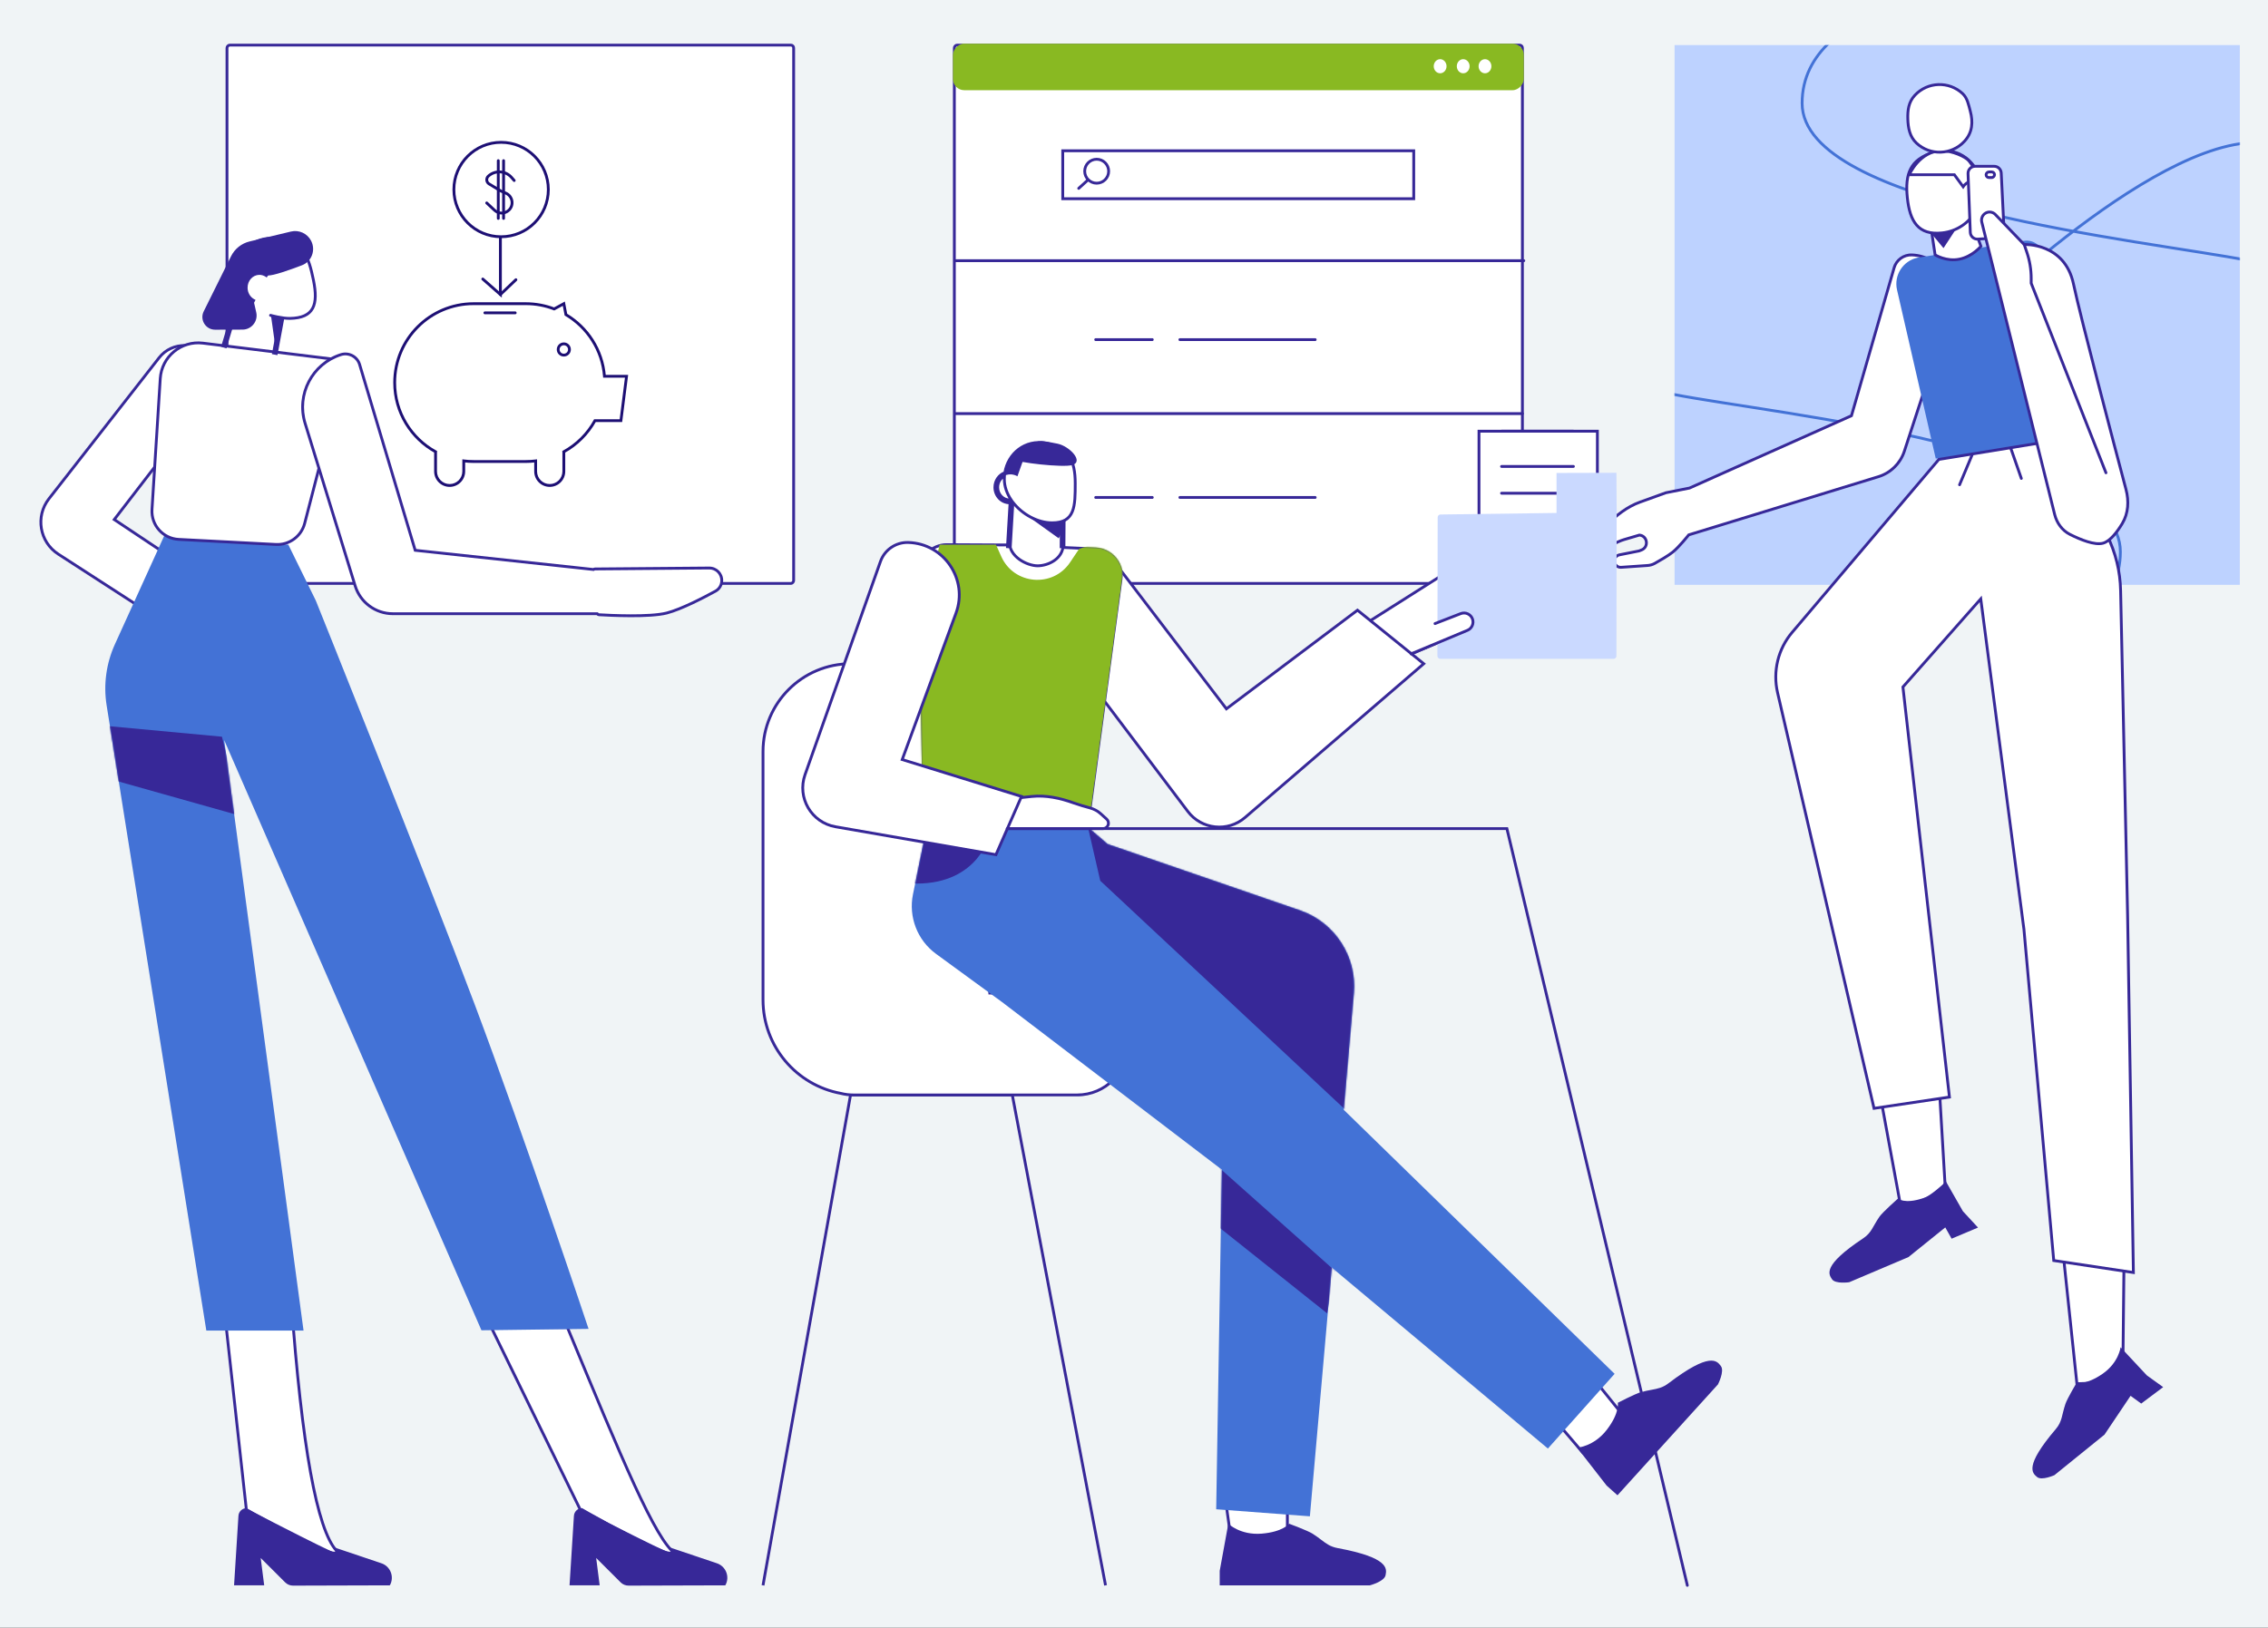 
<svg width="1609" height="1155" viewBox="0 0 1609 1155" fill="none" xmlns="http://www.w3.org/2000/svg">
<rect x="0" y="0" width="1609" height="1155" fill="#333333" stroke="none"/>
<g id="11" clip-path="url(#clip0)">
<rect width="1609" height="1155" fill="#F0F4F6"/>
<g id="11_2" clip-path="url(#clip1)">
<g id="Group 8">
<rect id="Rectangle Copy 2" width="402" height="382" rx="2" transform="matrix(-1 0 0 1 563.037 32)" fill="white" stroke="#372898" stroke-width="2" stroke-linecap="round"/>
<g id="Group 7">
<g id="Combined Shape">
<path fill-rule="evenodd" clip-rule="evenodd" d="M336 215.5C305.072 215.5 280 240.572 280 271.5C280 292.655 291.73 311.069 309.04 320.595C309.014 320.893 309 321.195 309 321.5V334.5C309 340.023 313.477 344.5 319 344.5C324.523 344.5 329 340.023 329 334.5V327.067C331.293 327.353 333.629 327.5 336 327.5H373C375.371 327.5 377.707 327.353 380 327.067V334.5C380 340.023 384.477 344.5 390 344.5C395.523 344.5 400 340.023 400 334.5V321.5C400 321.195 399.986 320.893 399.96 320.595C409.259 315.478 416.948 307.795 422.073 298.5H440.5L444.5 267H428.822C427.34 248.367 416.738 232.303 401.481 223.273L400 215.5L393.142 219.232C386.892 216.821 380.1 215.5 373 215.5H336Z" fill="white"/>
<path d="M309.04 320.595L310.036 320.685L310.095 320.034L309.522 319.719L309.04 320.595ZM329 327.067L329.124 326.074L328 325.934V327.067H329ZM380 327.067H381V325.934L379.876 326.074L380 327.067ZM399.96 320.595L399.478 319.719L398.905 320.034L398.964 320.685L399.96 320.595ZM422.073 298.5V297.5H421.482L421.197 298.017L422.073 298.5ZM440.5 298.5V299.5H441.381L441.492 298.626L440.5 298.5ZM444.5 267L445.492 267.126L445.635 266H444.5V267ZM428.822 267L427.825 267.079L427.898 268H428.822V267ZM401.481 223.273L400.498 223.46L400.583 223.904L400.971 224.134L401.481 223.273ZM400 215.5L400.982 215.313L400.726 213.967L399.522 214.622L400 215.5ZM393.142 219.232L392.782 220.165L393.214 220.331L393.62 220.11L393.142 219.232ZM281 271.5C281 241.124 305.624 216.5 336 216.5V214.5C304.52 214.5 279 240.02 279 271.5H281ZM309.522 319.719C292.519 310.362 281 292.275 281 271.5H279C279 293.034 290.941 311.777 308.558 321.471L309.522 319.719ZM310 321.5C310 321.225 310.012 320.953 310.036 320.685L308.044 320.506C308.015 320.834 308 321.165 308 321.5H310ZM310 334.5V321.5H308V334.5H310ZM319 343.5C314.029 343.5 310 339.471 310 334.5H308C308 340.575 312.925 345.5 319 345.5V343.5ZM328 334.5C328 339.471 323.971 343.5 319 343.5V345.5C325.075 345.5 330 340.575 330 334.5H328ZM328 327.067V334.5H330V327.067H328ZM336 326.5C333.671 326.5 331.376 326.355 329.124 326.074L328.876 328.059C331.21 328.35 333.588 328.5 336 328.5V326.5ZM373 326.5H336V328.5H373V326.5ZM379.876 326.074C377.624 326.355 375.329 326.5 373 326.5V328.5C375.412 328.5 377.79 328.35 380.124 328.059L379.876 326.074ZM381 334.5V327.067H379V334.5H381ZM390 343.5C385.029 343.5 381 339.471 381 334.5H379C379 340.575 383.925 345.5 390 345.5V343.5ZM399 334.5C399 339.471 394.971 343.5 390 343.5V345.5C396.075 345.5 401 340.575 401 334.5H399ZM399 321.5V334.5H401V321.5H399ZM398.964 320.685C398.988 320.953 399 321.225 399 321.5H401C401 321.165 400.985 320.834 400.956 320.506L398.964 320.685ZM421.197 298.017C416.164 307.146 408.611 314.693 399.478 319.719L400.442 321.471C409.907 316.263 417.732 308.443 422.949 298.983L421.197 298.017ZM440.5 297.5H422.073V299.5H440.5V297.5ZM443.508 266.874L439.508 298.374L441.492 298.626L445.492 267.126L443.508 266.874ZM428.822 268H444.5V266H428.822V268ZM400.971 224.134C415.959 233.004 426.37 248.782 427.825 267.079L429.819 266.921C428.31 247.952 417.517 231.602 401.99 222.412L400.971 224.134ZM399.018 215.687L400.498 223.46L402.463 223.086L400.982 215.313L399.018 215.687ZM393.62 220.11L400.478 216.378L399.522 214.622L392.664 218.353L393.62 220.11ZM373 216.5C379.975 216.5 386.645 217.798 392.782 220.165L393.502 218.299C387.138 215.845 380.225 214.5 373 214.5V216.5ZM336 216.5H373V214.5H336V216.5Z" fill="#1D0F74"/>
</g>
<g id="Path 180">
<path fill-rule="evenodd" clip-rule="evenodd" d="M355 168V209L342.5 198" fill="white"/>
<path d="M355 168V209L342.5 198" stroke="#1D0F74" stroke-width="2" stroke-linecap="round"/>
</g>
<g id="Path 181">
<path fill-rule="evenodd" clip-rule="evenodd" d="M355 209L366 198.5Z" fill="white"/>
<path d="M355 209L366 198.5" stroke="#1D0F74" stroke-width="2" stroke-linecap="round"/>
</g>
<path id="Oval" fill-rule="evenodd" clip-rule="evenodd" d="M355.5 168C374.002 168 389 153.002 389 134.5C389 115.998 374.002 101 355.5 101C336.998 101 322 115.998 322 134.5C322 153.002 336.998 168 355.5 168Z" fill="white" stroke="#1D0F74" stroke-width="2" stroke-linecap="round"/>
<path id="Oval_2" fill-rule="evenodd" clip-rule="evenodd" d="M400 252C402.209 252 404 250.209 404 248C404 245.791 402.209 244 400 244C397.791 244 396 245.791 396 248C396 250.209 397.791 252 400 252Z" fill="white" stroke="#1D0F74" stroke-width="2" stroke-linecap="round"/>
<g id="Path 182">
<path fill-rule="evenodd" clip-rule="evenodd" d="M344 222H365.5Z" fill="white"/>
<path d="M344 222H365.5" stroke="#1D0F74" stroke-width="2" stroke-linecap="round"/>
</g>
<g id="Path 183">
<path fill-rule="evenodd" clip-rule="evenodd" d="M364.794 128.1L362.978 125.991C358.734 121.063 351.264 120.603 346.448 124.972V124.972C344.728 126.532 344.997 129.308 346.983 130.509L355.235 135.5L358.823 137.043C363.662 139.124 364.825 145.461 361.039 149.124V149.124C358.215 151.856 353.746 151.897 350.873 149.216L345.294 144.01" fill="white"/>
<path d="M364.794 128.1L362.978 125.991C358.734 121.063 351.264 120.603 346.448 124.972V124.972C344.728 126.532 344.997 129.308 346.983 130.509L355.235 135.5L358.823 137.043C363.662 139.124 364.825 145.461 361.039 149.124V149.124C358.215 151.856 353.746 151.897 350.873 149.216L345.294 144.01" stroke="#1D0F74" stroke-width="2" stroke-linecap="round"/>
</g>
<g id="Path 184">
<path fill-rule="evenodd" clip-rule="evenodd" d="M353.5 114V155Z" fill="white"/>
<path d="M353.5 114V155" stroke="#1D0F74" stroke-width="2" stroke-linecap="round"/>
</g>
<g id="Path 184 Copy">
<path fill-rule="evenodd" clip-rule="evenodd" d="M357.25 114V155Z" fill="white"/>
<path d="M357.25 114V155" stroke="#1D0F74" stroke-width="2" stroke-linecap="round"/>
</g>
</g>
</g>
<rect id="Rectangle" width="403" height="382" rx="2" transform="matrix(-1 0 0 1 1080.05 32)" fill="white" stroke="#372898" stroke-width="2" stroke-linecap="round"/>
<g id="Path 23 + Path 23 Copy 2 + Path 23 Copy Mask">
<rect id="Mask" x="1188" y="32" width="401" height="383" fill="#BDD2FF"/>
<mask id="mask0" mask-type="alpha" maskUnits="userSpaceOnUse" x="1188" y="32" width="401" height="383">
<rect id="Mask_2" x="1188" y="32" width="401" height="383" fill="white"/>
</mask>
<g mask="url(#mask0)">
<path id="Path 23 Copy 2" d="M1392.02 232.416C1392.02 232.416 1537 87.639 1611.64 102.157C1686.29 116.674 1670.21 199.453 1595.56 184.935C1520.92 170.418 1278.72 146.531 1278.49 73.351C1278.26 0.17 1407.51 -9.521 1407.51 -9.521L1421.66 -19.305" stroke="#4372D6" stroke-width="2"/>
<path id="Path 23 Copy" d="M1394.37 230.204C1394.37 230.204 1245.57 377.776 1170.9 363.332C1096.23 348.889 1112.55 265.428 1187.23 279.872C1261.9 294.315 1504.25 317.782 1504.27 391.529C1504.3 465.276 1374.91 475.365 1374.91 475.365" stroke="#4372D6" stroke-width="2"/>
</g>
</g>
<path id="Rectangle_2" fill-rule="evenodd" clip-rule="evenodd" d="M1023.93 407.617L1045.88 395.532C1048.55 394.063 1051.91 395.062 1053.34 397.752V397.752C1054.62 400.17 1053.92 403.167 1051.69 404.76L1031.27 419.36L1040.32 430.968C1045.17 437.179 1042.82 446.293 1035.57 449.386L989.595 469.014C989.504 469.052 989.411 469.084 989.316 469.109L979.215 471.754L969.983 443.604C969.698 442.734 970.039 441.781 970.812 441.291L1023.93 407.617Z" fill="white" stroke="#372898" stroke-width="2" stroke-linecap="round"/>
<g id="Group">
<g id="Combined Shape_2">
<path fill-rule="evenodd" clip-rule="evenodd" d="M1122.86 1030.75L1104.61 1009.37L1131.16 979.152L1154.9 1008.62L1122.86 1030.75ZM873.308 1092L868.808 1060H913.308V1096L873.308 1092Z" fill="white"/>
<path d="M1104.61 1009.37L1103.85 1010.02L1103.28 1009.36L1103.86 1008.71L1104.61 1009.37ZM1122.86 1030.75L1123.43 1031.57L1122.69 1032.09L1122.1 1031.4L1122.86 1030.75ZM1131.16 979.152L1130.41 978.492L1131.2 977.599L1131.94 978.525L1131.16 979.152ZM1154.9 1008.62L1155.67 1008L1156.35 1008.84L1155.46 1009.45L1154.9 1008.62ZM868.808 1060L867.818 1060.14L867.657 1059H868.808V1060ZM873.308 1092L873.208 1093L872.427 1092.92L872.318 1092.14L873.308 1092ZM913.308 1060V1059H914.308V1060H913.308ZM913.308 1096H914.308V1097.1L913.208 1097L913.308 1096ZM1105.37 1008.72L1123.62 1030.1L1122.1 1031.4L1103.85 1010.02L1105.37 1008.72ZM1131.91 979.812L1105.36 1010.03L1103.86 1008.71L1130.41 978.492L1131.91 979.812ZM1154.12 1009.25L1130.38 979.779L1131.94 978.525L1155.67 1008L1154.12 1009.25ZM1122.29 1029.93L1154.33 1007.8L1155.46 1009.45L1123.43 1031.57L1122.29 1029.93ZM869.798 1059.86L874.298 1091.86L872.318 1092.14L867.818 1060.14L869.798 1059.86ZM913.308 1061H868.808V1059H913.308V1061ZM912.308 1096V1060H914.308V1096H912.308ZM873.407 1091L913.407 1095L913.208 1097L873.208 1093L873.407 1091Z" fill="#372898"/>
</g>
<path id="Combined Shape_3" fill-rule="evenodd" clip-rule="evenodd" d="M1139.79 1054.19L1118.88 1027.32C1118.88 1027.32 1130.72 1026.57 1139.93 1014.6C1149.13 1002.63 1147.76 995.434 1147.76 995.434C1147.76 995.434 1160.1 989.019 1164.11 987.909C1167.01 987.108 1169.42 986.656 1171.58 986.254C1176.14 985.402 1179.53 984.769 1183.8 981.522C1213.13 959.215 1217.99 965.614 1220.76 969.258C1220.79 969.304 1220.83 969.35 1220.86 969.395C1223.61 973.009 1218.77 982.418 1218.77 982.418L1185.96 1018.62L1168.67 1037.71L1147.5 1061.08L1139.79 1054.19ZM865.308 1114.7L871.406 1081.27C871.406 1081.27 879.888 1089.52 894.999 1088.31C910.111 1087.1 914.577 1081.27 914.577 1081.27C914.577 1081.27 927.626 1086.09 931.143 1088.31C933.678 1089.91 935.633 1091.4 937.378 1092.72C941.063 1095.51 943.807 1097.6 949.091 1098.58C985.401 1105.31 983.867 1113.18 982.994 1117.67C982.983 1117.72 982.972 1117.78 982.962 1117.83C982.1 1122.29 971.82 1125 971.82 1125H922.798H896.949H865.308V1114.7Z" fill="#372898"/>
</g>
<path id="Shape" d="M784.308 1125L718.16 777H603.407L541.308 1125" stroke="#372898" stroke-width="2"/>
<g id="Combined Shape_4">
<path fill-rule="evenodd" clip-rule="evenodd" d="M603.608 471C569.201 471 541.308 498.893 541.308 533.301V709.5C541.308 742.576 565.097 770.095 596.499 775.88C599.365 776.611 602.368 777 605.462 777H608.808H634.862H764.154C784.121 777 800.308 760.813 800.308 740.846C800.308 720.879 784.121 704.692 764.154 704.692H702.204C701.987 701.745 701.574 698.771 700.954 695.785L664.609 520.642C658.609 491.729 633.137 471 603.608 471Z" fill="white"/>
<path d="M596.499 775.88L596.746 774.911L596.713 774.903L596.68 774.897L596.499 775.88ZM702.204 704.692L701.207 704.765L701.275 705.692H702.204V704.692ZM700.954 695.785L699.975 695.988L699.975 695.988L700.954 695.785ZM664.609 520.642L665.588 520.439L665.588 520.439L664.609 520.642ZM542.308 533.301C542.308 499.445 569.753 472 603.608 472V470C568.648 470 540.308 498.341 540.308 533.301H542.308ZM542.308 709.5V533.301H540.308V709.5H542.308ZM596.68 774.897C565.744 769.197 542.308 742.084 542.308 709.5H540.308C540.308 743.067 564.45 770.992 596.318 776.864L596.68 774.897ZM605.462 776C602.452 776 599.532 775.622 596.746 774.911L596.252 776.849C599.198 777.601 602.284 778 605.462 778V776ZM608.808 776H605.462V778H608.808V776ZM634.862 776H608.808V778H634.862V776ZM764.154 776H634.862V778H764.154V776ZM799.308 740.846C799.308 760.261 783.569 776 764.154 776V778C784.673 778 801.308 761.366 801.308 740.846H799.308ZM764.154 705.692C783.569 705.692 799.308 721.431 799.308 740.846H801.308C801.308 720.326 784.673 703.692 764.154 703.692V705.692ZM702.204 705.692H764.154V703.692H702.204V705.692ZM699.975 695.988C700.586 698.932 700.993 701.862 701.207 704.765L703.201 704.618C702.981 701.628 702.562 698.611 701.933 695.582L699.975 695.988ZM663.63 520.845L699.975 695.988L701.933 695.582L665.588 520.439L663.63 520.845ZM603.608 472C632.663 472 657.726 492.397 663.63 520.845L665.588 520.439C659.492 491.062 633.611 470 603.608 470V472Z" fill="#372898"/>
</g>
<g id="Group 3">
<g id="Path 78">
<g id="Path 36">
<path id="Mask_3" fill-rule="evenodd" clip-rule="evenodd" d="M785.808 599L922.252 646.01C946.971 654.527 962.727 678.769 960.472 704.817L953.311 787.545L1145.46 974.898L1098.13 1027.92L944.808 899.5L929.279 1076L862.808 1071L866.808 830L710.85 711.058L664.083 676.903C650.816 667.213 644.416 650.678 647.703 634.581L656.808 590L743.577 562.638L785.808 599Z" fill="#4372D6"/>
<mask id="mask1" mask-type="alpha" maskUnits="userSpaceOnUse" x="535" y="477" width="658" height="686">
<path id="Mask_4" fill-rule="evenodd" clip-rule="evenodd" d="M785.808 599L922.252 646.01C946.971 654.527 962.727 678.769 960.472 704.817L953.311 787.545L1145.46 974.898L1098.13 1027.92L944.808 899.5L929.279 1076L862.808 1071L866.808 830L710.85 711.058L664.083 676.903C650.816 667.213 644.416 650.678 647.703 634.581L656.808 590L743.577 562.638L785.808 599Z" fill="white"/>
</mask>
<g mask="url(#mask1)">
<path id="Combined Shape_5" fill-rule="evenodd" clip-rule="evenodd" d="M702.308 592C702.308 592 694.572 627 650.308 627C626.885 627 633.95 591.701 669.553 577C678.804 573.18 702.308 592 702.308 592ZM947.308 902L865.308 829L865.553 871.5L941.553 932L947.308 902ZM974.553 653L961.103 758.34L955.347 788.34L780.553 625L772.053 588L974.553 653Z" fill="#372898"/>
</g>
</g>
</g>
</g>
<g id="Group 3 Copy">
<path id="Path 6 Copy 5" fill-rule="evenodd" clip-rule="evenodd" d="M788.052 395.5L870.052 503L963.052 433L1010.05 471L883.269 580.123C871.016 590.669 852.404 588.677 842.66 575.777L734.063 432L788.052 395.5Z" fill="white" stroke="#372898" stroke-width="2" stroke-linecap="round"/>
</g>
<g id="Path 79">
<path id="Mask_5" fill-rule="evenodd" clip-rule="evenodd" d="M652.578 405.831C652.392 395.172 661.009 386.446 671.669 386.499L715.69 386.717L777.322 389.548C788.464 390.06 796.77 400.013 795.28 411.066L771.563 587L653.563 587L655.488 572.365L652.578 405.831Z" fill="white" stroke="#372898" stroke-width="2" stroke-linecap="round"/>
<mask id="mask2" mask-type="alpha" maskUnits="userSpaceOnUse" x="645" y="381" width="158" height="212">
<path id="Mask_6" fill-rule="evenodd" clip-rule="evenodd" d="M652.578 405.831C652.392 395.172 661.009 386.446 671.669 386.499L715.69 386.717L777.322 389.548C788.464 390.06 796.77 400.013 795.28 411.066L771.563 587L653.563 587L655.488 572.365L652.578 405.831Z" fill="white" stroke="white" stroke-width="2" stroke-linecap="round"/>
</mask>
<g mask="url(#mask2)">
<path id="Path 79_2" fill-rule="evenodd" clip-rule="evenodd" d="M666.563 386.5L627.063 567.5L772.063 588L792.552 437L800.552 377.5L765.563 389.5L759.162 399.054C746.926 417.32 719.376 415.003 710.362 394.951L706.563 386.5H666.563Z" fill="#89B922"/>
</g>
</g>
<path id="Combined Shape Copy 4" fill-rule="evenodd" clip-rule="evenodd" d="M782.503 588C784.055 588 785.459 587.074 786.069 585.647V585.647C786.722 584.122 786.333 582.351 785.102 581.24L780.839 577.393C778.669 575.434 776.041 574.056 773.217 573.3C769.994 572.437 765.522 571.164 761.802 569.821V569.821C752.165 566.343 742.012 564.115 731.824 565.191L711.435 567.344L678.199 576.041L683.562 588L742.562 588L769.062 588L782.503 588Z" fill="white" stroke="#372898" stroke-width="2"/>
<path id="Path 6 Copy 5_2" fill-rule="evenodd" clip-rule="evenodd" d="M644.346 384.945C669.787 385.71 687.001 411.176 678.227 435.069L640.063 539L724.693 565.18L706.563 606.5L592.708 586.682C575.634 583.71 565.333 566.099 571.112 549.76L624.631 398.443C627.569 390.136 635.538 384.68 644.346 384.945V384.945Z" fill="white" stroke="#372898" stroke-width="2" stroke-linecap="round"/>
<g id="Group 2">
<g id="Group 4">
<g id="Combined Shape_6">
<path fill-rule="evenodd" clip-rule="evenodd" d="M716.234 384.501C715.734 395.001 728.644 401.501 736.139 401.501C743.634 401.501 754.234 396.501 754.234 386.501L753.989 371.501L717.989 355.001M752.954 366.916L752.808 387.994L754.808 388.008L754.954 366.93L752.954 366.916ZM716.73 388.06L718.641 355.668L716.645 355.55L714.734 387.942L716.73 388.06Z" fill="white"/>
<path d="M715.235 384.454C715.262 383.902 715.73 383.476 716.282 383.503C716.833 383.529 717.259 383.997 717.233 384.549L715.235 384.454ZM754.234 386.501L755.234 386.485L755.234 386.493V386.501H754.234ZM753.989 371.501L754.406 370.592L754.979 370.854L754.989 371.484L753.989 371.501ZM717.573 355.91C717.07 355.68 716.85 355.086 717.08 354.584C717.31 354.082 717.904 353.862 718.406 354.092L717.573 355.91ZM752.808 387.994L752.801 388.994L751.801 388.987L751.808 387.987L752.808 387.994ZM752.954 366.916L751.954 366.909L751.961 365.909L752.961 365.916L752.954 366.916ZM754.808 388.008L755.808 388.015L755.801 389.015L754.801 389.008L754.808 388.008ZM754.954 366.93L754.961 365.93L755.961 365.937L755.954 366.937L754.954 366.93ZM718.641 355.668L718.7 354.669L719.698 354.728L719.64 355.727L718.641 355.668ZM716.73 388.06L717.728 388.119L717.67 389.117L716.671 389.058L716.73 388.06ZM716.645 355.55L715.646 355.491L715.705 354.493L716.704 354.552L716.645 355.55ZM714.734 387.942L714.675 388.94L713.676 388.881L713.735 387.883L714.734 387.942ZM717.233 384.549C717.005 389.333 719.823 393.298 723.771 396.126C727.725 398.958 732.627 400.501 736.139 400.501V402.501C732.156 402.501 726.855 400.795 722.606 397.752C718.351 394.704 714.963 390.17 715.235 384.454L717.233 384.549ZM736.139 400.501C739.694 400.501 744.016 399.308 747.426 396.931C750.814 394.569 753.234 391.098 753.234 386.501H755.234C755.234 391.905 752.355 395.933 748.569 398.572C744.805 401.195 740.08 402.501 736.139 402.501V400.501ZM753.234 386.518L752.989 371.517L754.989 371.484L755.234 386.485L753.234 386.518ZM753.573 372.41L717.573 355.91L718.406 354.092L754.406 370.592L753.573 372.41ZM751.808 387.987L751.954 366.909L753.954 366.923L753.808 388.001L751.808 387.987ZM754.801 389.008L752.801 388.994L752.815 386.994L754.814 387.008L754.801 389.008ZM755.954 366.937L755.808 388.015L753.808 388.001L753.954 366.923L755.954 366.937ZM752.961 365.916L754.961 365.93L754.947 367.93L752.947 367.916L752.961 365.916ZM719.64 355.727L717.728 388.119L715.732 388.001L717.643 355.609L719.64 355.727ZM716.704 354.552L718.7 354.669L718.582 356.666L716.586 356.548L716.704 354.552ZM713.735 387.883L715.646 355.491L717.643 355.609L715.732 388.001L713.735 387.883ZM716.671 389.058L714.675 388.94L714.793 386.944L716.789 387.061L716.671 389.058Z" fill="#372898"/>
</g>
<path id="Path 11 Copy 6" fill-rule="evenodd" clip-rule="evenodd" d="M753.808 376.501L751.086 382.001L721.808 361.001L753.919 368.554L753.808 376.501Z" fill="#372898"/>
<g id="Combined Shape Copy">
<path fill-rule="evenodd" clip-rule="evenodd" d="M718.671 356.52C725.254 365.003 736.137 371.001 746.456 371.001C762.733 371.001 762.808 359.089 762.808 343.029C762.808 326.968 758.234 317.458 741.974 314.449C727.294 311.733 715.099 321.673 712.867 335.45C708.738 336.942 705.808 341.052 705.808 345.826C705.808 351.84 710.459 356.801 716.299 356.801C717.116 356.801 717.91 356.704 718.671 356.52ZM717.371 354.73C717.019 354.777 716.662 354.801 716.299 354.801C711.656 354.801 707.808 350.83 707.808 345.826C707.808 342.249 709.774 339.2 712.591 337.751C712.532 338.499 712.503 339.256 712.503 340.02C712.503 345.195 714.338 350.252 717.371 354.73Z" fill="white"/>
<path d="M718.671 356.52L718.436 355.548L719.064 355.397L719.461 355.907L718.671 356.52ZM741.974 314.449L741.792 315.433L741.974 314.449ZM712.867 335.45L713.855 335.609L713.761 336.19L713.207 336.39L712.867 335.45ZM717.371 354.73L718.199 354.169L719.105 355.506L717.503 355.721L717.371 354.73ZM712.591 337.751L712.134 336.862L713.729 336.042L713.588 337.83L712.591 337.751ZM746.456 372.001C735.782 372.001 724.624 365.822 717.881 357.133L719.461 355.907C725.884 364.184 736.491 370.001 746.456 370.001V372.001ZM763.808 343.029C763.808 347.035 763.804 350.831 763.539 354.252C763.274 357.67 762.745 360.785 761.66 363.418C760.567 366.073 758.904 368.25 756.39 369.748C753.891 371.236 750.641 372.001 746.456 372.001V370.001C750.41 370.001 753.273 369.277 755.366 368.029C757.444 366.792 758.851 364.988 759.811 362.657C760.78 360.305 761.287 357.43 761.545 354.098C761.802 350.768 761.808 347.053 761.808 343.029H763.808ZM742.156 313.466C750.461 315.003 755.95 318.237 759.32 323.289C762.662 328.298 763.808 334.933 763.808 343.029H761.808C761.808 335.063 760.667 328.913 757.657 324.399C754.675 319.93 749.748 316.905 741.792 315.433L742.156 313.466ZM711.88 335.29C714.192 321.015 726.87 310.638 742.156 313.466L741.792 315.433C727.718 312.829 716.005 322.331 713.855 335.609L711.88 335.29ZM713.207 336.39C709.487 337.735 706.808 341.46 706.808 345.826H704.808C704.808 340.645 707.989 336.149 712.528 334.509L713.207 336.39ZM706.808 345.826C706.808 351.336 711.058 355.801 716.299 355.801V357.801C709.859 357.801 704.808 352.343 704.808 345.826H706.808ZM716.299 355.801C717.037 355.801 717.752 355.713 718.436 355.548L718.905 357.492C718.068 357.694 717.196 357.801 716.299 357.801V355.801ZM717.503 355.721C717.108 355.774 716.706 355.801 716.299 355.801V353.801C716.617 353.801 716.93 353.78 717.238 353.738L717.503 355.721ZM716.299 355.801C711.059 355.801 706.808 351.336 706.808 345.826H708.808C708.808 350.323 712.253 353.801 716.299 353.801V355.801ZM706.808 345.826C706.808 341.878 708.98 338.483 712.134 336.862L713.048 338.641C710.568 339.916 708.808 342.619 708.808 345.826H706.808ZM711.503 340.02C711.503 339.229 711.534 338.447 711.594 337.673L713.588 337.83C713.531 338.551 713.503 339.282 713.503 340.02H711.503ZM716.543 355.29C713.422 350.683 711.503 345.434 711.503 340.02H713.503C713.503 344.957 715.254 349.822 718.199 354.169L716.543 355.29Z" fill="#372898"/>
</g>
<path id="Combined Shape Copy 2" fill-rule="evenodd" clip-rule="evenodd" d="M721.801 338.001L725.575 327.367L759.808 326.436C759.808 326.436 757.166 322.838 755.529 321.315C746.512 312.927 740.134 313.826 737.022 314.265C736.852 314.289 736.692 314.312 736.542 314.331C729.41 315.263 724.655 317.59 724.655 317.59C724.655 317.59 719.559 320.204 717.639 323.147C715.718 326.09 712.808 332.764 712.808 332.764L712.811 337.351C712.811 337.351 714.721 336.795 715.622 336.679C716.522 336.562 717.999 336.679 717.999 336.679C717.999 336.679 718.096 336.706 718.25 336.756C719.539 336.924 720.743 337.358 721.801 338.001Z" fill="#372898"/>
</g>
<path id="Path 33" fill-rule="evenodd" clip-rule="evenodd" d="M719.803 326.001C720.567 328.165 754.303 332.001 760.803 330.001V330.001C769.051 327.463 758.787 316.656 750.345 314.865C745.683 313.875 741.051 313.028 738.752 313.001C736.379 312.972 733.594 314.045 731.171 315.29C727.029 317.42 723.372 320.484 720.639 324.255C720.061 325.054 719.7 325.709 719.803 326.001Z" fill="#372898"/>
</g>
<path id="Path 34" d="M714.552 588H1069.05L1197.05 1125" stroke="#372898" stroke-width="2" stroke-linecap="round"/>
<g id="Combined Shape_7">
<path fill-rule="evenodd" clip-rule="evenodd" d="M1343.76 190C1345.37 184.423 1350.58 180.665 1356.38 180.899C1376.26 181.702 1389.86 201.281 1383.68 220.193L1351.01 320.191C1348.18 328.849 1341.32 335.59 1332.61 338.262L1201.5 378.5L1201.5 378.492L1198.04 379.562C1198.04 379.562 1191.29 388.064 1186.81 391.704C1183.65 394.277 1177.35 397.899 1173.93 399.805C1172.38 400.665 1170.66 401.154 1168.9 401.276L1150.08 402.572C1147.88 402.723 1145.9 401.248 1145.41 399.098C1144.86 396.647 1146.43 394.22 1148.9 393.73L1162.8 390.962L1164.53 390.289C1169.93 388.191 1168.83 380.248 1163.06 379.697C1163.06 379.697 1156.4 381.662 1152.06 382.931C1147.73 384.201 1139.09 388.83 1139.09 388.83L1130.44 396.433C1128.95 397.736 1126.71 397.644 1125.34 396.224C1124.32 395.174 1124.02 393.625 1124.57 392.27L1126.58 387.272C1127.69 384.533 1129.47 382.124 1131.7 380.19C1134.07 378.129 1137.25 375.279 1139.8 372.667C1146.59 365.708 1154.33 359.601 1163.47 356.3L1181.83 349.666L1198.63 346.325L1313.5 295L1343.76 190Z" fill="white"/>
<path d="M1356.38 180.899L1356.42 179.9L1356.38 180.899ZM1343.76 190L1342.8 189.723L1342.8 189.723L1343.76 190ZM1383.68 220.193L1384.64 220.504L1383.68 220.193ZM1351.01 320.191L1351.96 320.501L1351.96 320.501L1351.01 320.191ZM1332.61 338.262L1332.91 339.218L1332.91 339.218L1332.61 338.262ZM1201.5 378.5L1201.79 379.456L1200.71 379.788L1200.52 378.674L1201.5 378.5ZM1201.5 378.492L1201.2 377.536L1202.29 377.202L1202.48 378.318L1201.5 378.492ZM1198.04 379.562L1197.25 378.94L1197.45 378.698L1197.74 378.607L1198.04 379.562ZM1186.81 391.704L1187.44 392.48L1187.44 392.48L1186.81 391.704ZM1173.93 399.805L1173.44 398.931L1173.44 398.931L1173.93 399.805ZM1168.9 401.276L1168.97 402.273L1168.97 402.273L1168.9 401.276ZM1150.08 402.572L1150.15 403.569L1150.15 403.569L1150.08 402.572ZM1145.41 399.098L1146.39 398.878L1146.39 398.878L1145.41 399.098ZM1148.9 393.73L1148.7 392.749L1148.7 392.749L1148.9 393.73ZM1162.8 390.962L1163.16 391.894L1163.08 391.926L1162.99 391.943L1162.8 390.962ZM1164.53 390.289L1164.17 389.357L1164.17 389.357L1164.53 390.289ZM1163.06 379.697L1162.78 378.738L1162.96 378.683L1163.15 378.702L1163.06 379.697ZM1152.06 382.931L1151.78 381.971L1151.78 381.971L1152.06 382.931ZM1139.09 388.83L1138.43 388.079L1138.52 388.003L1138.62 387.948L1139.09 388.83ZM1130.44 396.433L1129.78 395.682L1129.78 395.682L1130.44 396.433ZM1125.34 396.224L1124.62 396.919L1124.62 396.919L1125.34 396.224ZM1124.57 392.27L1125.49 392.645L1125.49 392.645L1124.57 392.27ZM1126.58 387.272L1125.66 386.897L1125.66 386.897L1126.58 387.272ZM1131.7 380.19L1131.04 379.434L1131.04 379.434L1131.7 380.19ZM1139.8 372.667L1139.09 371.969L1139.09 371.969L1139.8 372.667ZM1163.47 356.3L1163.81 357.24L1163.81 357.24L1163.47 356.3ZM1181.83 349.666L1181.49 348.726L1181.56 348.7L1181.64 348.685L1181.83 349.666ZM1198.63 346.325L1199.04 347.238L1198.93 347.284L1198.82 347.306L1198.63 346.325ZM1313.5 295L1314.46 295.277L1314.33 295.724L1313.91 295.913L1313.5 295ZM1356.34 181.898C1351 181.683 1346.2 185.142 1344.72 190.277L1342.8 189.723C1344.54 183.703 1350.16 179.647 1356.42 179.9L1356.34 181.898ZM1382.73 219.883C1388.71 201.601 1375.56 182.675 1356.34 181.898L1356.42 179.9C1376.96 180.73 1391.02 200.961 1384.64 220.504L1382.73 219.883ZM1350.06 319.88L1382.73 219.883L1384.64 220.504L1351.96 320.501L1350.06 319.88ZM1332.32 337.306C1340.72 334.729 1347.33 328.229 1350.06 319.88L1351.96 320.501C1349.03 329.469 1341.92 336.451 1332.91 339.218L1332.32 337.306ZM1201.21 377.544L1332.32 337.306L1332.91 339.218L1201.79 379.456L1201.21 377.544ZM1202.48 378.318L1202.48 378.326L1200.52 378.674L1200.51 378.666L1202.48 378.318ZM1201.79 379.447L1198.33 380.518L1197.74 378.607L1201.2 377.536L1201.79 379.447ZM1198.04 379.562C1198.82 380.184 1198.82 380.184 1198.82 380.184C1198.82 380.184 1198.82 380.184 1198.82 380.185C1198.82 380.185 1198.82 380.185 1198.82 380.186C1198.82 380.187 1198.82 380.189 1198.81 380.191C1198.81 380.195 1198.81 380.202 1198.8 380.21C1198.79 380.227 1198.77 380.251 1198.74 380.283C1198.69 380.348 1198.61 380.442 1198.52 380.563C1198.32 380.804 1198.04 381.153 1197.68 381.583C1196.98 382.442 1195.99 383.626 1194.86 384.925C1192.61 387.506 1189.75 390.6 1187.44 392.48L1186.18 390.929C1188.35 389.168 1191.1 386.191 1193.35 383.611C1194.46 382.33 1195.44 381.161 1196.14 380.312C1196.49 379.888 1196.77 379.544 1196.96 379.307C1197.06 379.188 1197.13 379.096 1197.18 379.034C1197.2 379.003 1197.22 378.979 1197.24 378.964C1197.24 378.956 1197.25 378.95 1197.25 378.946C1197.25 378.944 1197.25 378.943 1197.25 378.942C1197.25 378.941 1197.25 378.941 1197.25 378.941C1197.25 378.941 1197.25 378.941 1197.25 378.94C1197.25 378.94 1197.25 378.94 1198.04 379.562ZM1187.44 392.48C1184.2 395.118 1177.82 398.783 1174.41 400.679L1173.44 398.931C1176.88 397.015 1183.1 393.435 1186.18 390.929L1187.44 392.48ZM1174.41 400.679C1172.73 401.613 1170.87 402.142 1168.97 402.273L1168.83 400.278C1170.46 400.166 1172.03 399.716 1173.44 398.931L1174.41 400.679ZM1168.97 402.273L1150.15 403.569L1150.01 401.574L1168.83 400.278L1168.97 402.273ZM1150.15 403.569C1147.45 403.755 1145.03 401.95 1144.43 399.318L1146.39 398.878C1146.76 400.547 1148.3 401.692 1150.01 401.574L1150.15 403.569ZM1144.43 399.318C1143.76 396.318 1145.69 393.35 1148.7 392.749L1149.09 394.71C1147.18 395.091 1145.96 396.975 1146.39 398.878L1144.43 399.318ZM1148.7 392.749L1162.6 389.981L1162.99 391.943L1149.09 394.71L1148.7 392.749ZM1162.43 390.03L1164.17 389.357L1164.89 391.221L1163.16 391.894L1162.43 390.03ZM1164.17 389.357C1168.58 387.641 1167.68 381.143 1162.96 380.693L1163.15 378.702C1169.97 379.352 1171.27 388.741 1164.89 391.221L1164.17 389.357ZM1163.06 379.697C1163.34 380.656 1163.34 380.656 1163.34 380.656C1163.34 380.656 1163.34 380.656 1163.34 380.656C1163.34 380.656 1163.34 380.656 1163.34 380.657C1163.34 380.657 1163.34 380.657 1163.34 380.658C1163.33 380.659 1163.33 380.66 1163.32 380.662C1163.31 380.666 1163.29 380.671 1163.27 380.679C1163.22 380.693 1163.14 380.715 1163.05 380.743C1162.86 380.799 1162.58 380.881 1162.23 380.983C1161.54 381.187 1160.57 381.472 1159.47 381.797C1157.26 382.447 1154.51 383.256 1152.35 383.891L1151.78 381.971C1153.95 381.337 1156.7 380.529 1158.9 379.879C1160.01 379.554 1160.98 379.269 1161.67 379.065C1162.01 378.963 1162.29 378.881 1162.48 378.825C1162.58 378.797 1162.65 378.775 1162.7 378.76C1162.73 378.753 1162.74 378.747 1162.76 378.744C1162.76 378.742 1162.77 378.74 1162.77 378.739C1162.77 378.739 1162.77 378.739 1162.78 378.738C1162.78 378.738 1162.78 378.738 1162.78 378.738C1162.78 378.738 1162.78 378.738 1162.78 378.738C1162.78 378.738 1162.78 378.738 1163.06 379.697ZM1152.35 383.891C1150.27 384.499 1147.1 385.937 1144.39 387.256C1143.05 387.909 1141.84 388.524 1140.97 388.975C1140.53 389.201 1140.18 389.385 1139.94 389.513C1139.82 389.577 1139.72 389.627 1139.66 389.661C1139.63 389.677 1139.6 389.69 1139.59 389.699C1139.58 389.703 1139.57 389.706 1139.57 389.708C1139.57 389.709 1139.56 389.71 1139.56 389.711C1139.56 389.711 1139.56 389.711 1139.56 389.711C1139.56 389.711 1139.56 389.711 1139.56 389.711C1139.56 389.711 1139.56 389.711 1139.09 388.83C1138.62 387.948 1138.62 387.948 1138.62 387.948C1138.62 387.948 1138.62 387.948 1138.62 387.948C1138.62 387.948 1138.62 387.948 1138.62 387.947C1138.62 387.947 1138.62 387.946 1138.62 387.945C1138.63 387.942 1138.64 387.939 1138.64 387.934C1138.66 387.925 1138.69 387.912 1138.72 387.895C1138.78 387.86 1138.88 387.809 1139 387.744C1139.25 387.614 1139.61 387.427 1140.05 387.198C1140.93 386.742 1142.15 386.12 1143.51 385.458C1146.21 384.144 1149.52 382.633 1151.78 381.971L1152.35 383.891ZM1139.75 389.581L1131.1 397.184L1129.78 395.682L1138.43 388.079L1139.75 389.581ZM1131.1 397.184C1129.21 398.84 1126.36 398.723 1124.62 396.919L1126.05 395.53C1127.06 396.566 1128.69 396.633 1129.78 395.682L1131.1 397.184ZM1124.62 396.919C1123.33 395.585 1122.94 393.616 1123.64 391.896L1125.49 392.645C1125.09 393.633 1125.31 394.763 1126.05 395.53L1124.62 396.919ZM1123.64 391.896L1125.66 386.897L1127.51 387.646L1125.49 392.645L1123.64 391.896ZM1125.66 386.897C1126.83 384.002 1128.7 381.465 1131.04 379.434L1132.35 380.945C1130.23 382.783 1128.55 385.065 1127.51 387.646L1125.66 386.897ZM1131.04 379.434C1133.41 377.379 1136.57 374.55 1139.09 371.969L1140.52 373.365C1137.94 376.007 1134.74 378.879 1132.35 380.945L1131.04 379.434ZM1139.09 371.969C1145.92 364.955 1153.79 358.732 1163.13 355.359L1163.81 357.24C1154.87 360.47 1147.25 366.462 1140.52 373.365L1139.09 371.969ZM1163.13 355.359L1181.49 348.726L1182.17 350.607L1163.81 357.24L1163.13 355.359ZM1181.64 348.685L1198.43 345.345L1198.82 347.306L1182.03 350.647L1181.64 348.685ZM1313.91 295.913L1199.04 347.238L1198.22 345.412L1313.09 294.087L1313.91 295.913ZM1344.72 190.277L1314.46 295.277L1312.54 294.723L1342.8 189.723L1344.72 190.277Z" fill="#372898"/>
</g>
<path id="Path 5 Copy 9" fill-rule="evenodd" clip-rule="evenodd" d="M1449.74 182.122C1449.37 175.013 1442.92 169.795 1435.88 170.909L1405.3 175.753L1360.42 182.861V182.861C1350.02 185.047 1343.44 195.339 1345.82 205.696L1373.28 325.367L1457.15 320.972L1449.74 182.122Z" fill="#4372D6"/>
<path id="Path 59" fill-rule="evenodd" clip-rule="evenodd" d="M1453.54 313.152L1452.88 313.256L1434.88 220.138L1453.57 257.813L1453.54 313.152Z" fill="#372898"/>
<path id="Shape_2" fill-rule="evenodd" clip-rule="evenodd" d="M1405.33 174.756L1396.86 151.515C1392.54 156.414 1377.08 164.218 1370.37 164.643L1372.84 180.853C1372.84 180.853 1380.86 185.875 1390.21 183.888C1399.55 181.9 1405.33 174.756 1405.33 174.756Z" fill="white" stroke="#372898" stroke-width="2" stroke-linecap="round"/>
<path id="Path 9 Copy" fill-rule="evenodd" clip-rule="evenodd" d="M1299 588L1348.17 854.644C1348.17 854.644 1358.3 854.156 1364.51 851.607C1370.72 849.058 1379.88 840.439 1379.88 840.439L1373.35 730.227L1299 588Z" fill="white" stroke="#372898" stroke-width="2" stroke-linecap="round"/>
<path id="Path 9 Copy 2" fill-rule="evenodd" clip-rule="evenodd" d="M1444.53 708.026L1473.43 981.853C1473.43 981.853 1483.57 982.072 1489.94 979.963C1496.31 977.853 1506.05 969.894 1506.05 969.894L1507.23 859.496L1444.53 708.026Z" fill="white" stroke="#372898" stroke-width="2" stroke-linecap="round"/>
<path id="Path 11 Copy 8" fill-rule="evenodd" clip-rule="evenodd" d="M1378.79 176.085L1388.32 161.509L1370.73 166.374L1378.79 176.085Z" fill="#372898"/>
<g id="Group 3_2">
<g id="Combined Shape Copy 5">
<path fill-rule="evenodd" clip-rule="evenodd" d="M1401.79 149.564C1397.04 158.036 1388.31 164.169 1377.82 165.271C1360.77 167.064 1354.89 157.085 1353.12 140.272C1351.36 123.458 1355.1 112.999 1371.81 108.059C1386.91 103.593 1400.8 112.686 1404.63 126.896C1409.09 128.008 1412.58 131.962 1413.1 136.928C1413.76 143.199 1409.45 148.875 1403.37 149.515C1402.84 149.571 1402.31 149.586 1401.79 149.564ZM1402.83 147.554C1402.94 147.547 1403.05 147.538 1403.16 147.526C1408.06 147.011 1411.67 142.402 1411.11 137.137C1410.72 133.362 1408.29 130.361 1405.15 129.156C1405.3 129.952 1405.42 130.761 1405.5 131.582C1406.1 137.251 1405.09 142.722 1402.83 147.554Z" fill="white"/>
<path d="M1401.79 149.564L1401.84 148.565L1401.22 148.539L1400.92 149.075L1401.79 149.564ZM1371.81 108.059L1371.53 107.1L1371.53 107.1L1371.81 108.059ZM1404.63 126.896L1403.67 127.157L1403.82 127.724L1404.39 127.866L1404.63 126.896ZM1402.83 147.554L1401.92 147.131L1401.2 148.664L1402.89 148.552L1402.83 147.554ZM1405.15 129.156L1405.51 128.222L1403.84 127.582L1404.17 129.34L1405.15 129.156ZM1377.93 166.266C1388.75 165.128 1397.76 158.799 1402.67 150.053L1400.92 149.075C1396.32 157.272 1387.88 163.209 1377.72 164.277L1377.93 166.266ZM1352.13 140.376C1353.02 148.833 1354.96 155.793 1358.99 160.407C1363.08 165.094 1369.18 167.185 1377.93 166.266L1377.72 164.277C1369.41 165.15 1364.04 163.148 1360.49 159.091C1356.88 154.96 1355 148.524 1354.12 140.167L1352.13 140.376ZM1371.53 107.1C1363 109.62 1357.62 113.603 1354.65 119.248C1351.71 124.845 1351.24 131.905 1352.13 140.376L1354.12 140.167C1353.24 131.825 1353.76 125.248 1356.42 120.178C1359.07 115.154 1363.91 111.438 1372.09 109.018L1371.53 107.1ZM1405.6 126.636C1401.64 111.938 1387.22 102.459 1371.53 107.1L1372.09 109.018C1386.61 104.727 1399.97 113.435 1403.67 127.157L1405.6 126.636ZM1404.39 127.866C1408.43 128.874 1411.63 132.472 1412.11 137.033L1414.1 136.824C1413.53 131.452 1409.75 127.143 1404.88 125.926L1404.39 127.866ZM1412.11 137.033C1412.72 142.801 1408.75 147.943 1403.26 148.521L1403.47 150.51C1410.15 149.807 1414.81 143.596 1414.1 136.824L1412.11 137.033ZM1403.26 148.521C1402.78 148.571 1402.31 148.585 1401.84 148.565L1401.75 150.563C1402.32 150.588 1402.89 150.571 1403.47 150.51L1403.26 148.521ZM1402.89 148.552C1403.02 148.544 1403.14 148.534 1403.26 148.521L1403.05 146.532C1402.95 146.542 1402.86 146.55 1402.76 146.557L1402.89 148.552ZM1403.26 148.521C1408.75 147.943 1412.72 142.802 1412.11 137.033L1410.12 137.242C1410.62 142.002 1407.36 146.079 1403.05 146.532L1403.26 148.521ZM1412.11 137.033C1411.67 132.887 1409.01 129.563 1405.51 128.222L1404.79 130.09C1407.58 131.159 1409.76 133.837 1410.12 137.242L1412.11 137.033ZM1406.5 131.478C1406.41 130.63 1406.29 129.794 1406.13 128.972L1404.17 129.34C1404.31 130.109 1404.43 130.892 1404.51 131.687L1406.5 131.478ZM1403.73 147.978C1406.07 142.986 1407.11 137.333 1406.5 131.478L1404.51 131.687C1405.08 137.169 1404.1 142.458 1401.92 147.131L1403.73 147.978Z" fill="#372898"/>
</g>
<g id="Combined Shape Copy 6">
<path fill-rule="evenodd" clip-rule="evenodd" d="M1386.5 124L1354.5 124C1354.5 124 1361.78 107.088 1377.5 107C1385.07 106.957 1394.28 111.171 1396.72 114.02C1399.16 116.87 1403.19 123.541 1403.19 123.541L1405.11 129.261C1405.11 129.261 1404.95 129.203 1404.68 129.114C1403.87 128.736 1402.99 128.471 1402.09 128.335C1401.57 128.205 1401.11 128.114 1400.84 128.116C1399.89 128.124 1398.37 128.464 1398.37 128.464C1398.37 128.464 1398.27 128.508 1398.12 128.584C1395.85 129.216 1393.96 130.65 1392.73 132.525L1386.5 124Z" fill="white"/>
<path d="M1354.5 124L1353.58 123.604L1352.98 125L1354.5 125L1354.5 124ZM1386.5 124L1387.31 123.41L1387.01 123L1386.5 123L1386.5 124ZM1377.5 107L1377.49 106L1377.5 107ZM1396.72 114.02L1395.96 114.671L1395.96 114.671L1396.72 114.02ZM1403.19 123.541L1404.14 123.222L1404.1 123.118L1404.04 123.024L1403.19 123.541ZM1405.11 129.261L1404.78 130.205L1406.71 130.875L1406.06 128.942L1405.11 129.261ZM1404.68 129.114L1404.26 130.021L1404.31 130.045L1404.36 130.063L1404.68 129.114ZM1402.09 128.335L1401.84 129.305L1401.89 129.317L1401.94 129.324L1402.09 128.335ZM1400.84 128.116L1400.85 129.116L1400.85 129.116L1400.84 128.116ZM1398.37 128.464L1398.15 127.488L1398.05 127.511L1397.96 127.552L1398.37 128.464ZM1398.12 128.584L1398.39 129.547L1398.48 129.521L1398.56 129.479L1398.12 128.584ZM1392.73 132.525L1391.93 133.115L1392.78 134.28L1393.57 133.073L1392.73 132.525ZM1354.5 125L1386.5 125L1386.5 123L1354.5 123L1354.5 125ZM1377.49 106C1369.25 106.046 1363.25 110.513 1359.36 114.867C1357.41 117.048 1355.97 119.222 1355.02 120.851C1354.54 121.666 1354.19 122.348 1353.95 122.828C1353.83 123.068 1353.74 123.259 1353.68 123.391C1353.65 123.457 1353.62 123.508 1353.61 123.544C1353.6 123.562 1353.59 123.576 1353.59 123.586C1353.59 123.591 1353.59 123.595 1353.58 123.598C1353.58 123.6 1353.58 123.601 1353.58 123.602C1353.58 123.603 1353.58 123.603 1353.58 123.603C1353.58 123.604 1353.58 123.604 1354.5 124C1355.42 124.395 1355.42 124.396 1355.42 124.396C1355.42 124.396 1355.42 124.396 1355.42 124.396C1355.42 124.396 1355.42 124.396 1355.42 124.395C1355.42 124.394 1355.42 124.392 1355.42 124.389C1355.42 124.383 1355.43 124.372 1355.43 124.358C1355.45 124.33 1355.47 124.287 1355.49 124.229C1355.55 124.113 1355.63 123.94 1355.74 123.718C1355.96 123.273 1356.3 122.633 1356.75 121.861C1357.65 120.316 1359.01 118.257 1360.85 116.199C1364.53 112.075 1370.04 108.042 1377.51 108L1377.49 106ZM1397.48 113.37C1396.77 112.538 1395.63 111.675 1394.27 110.858C1392.89 110.031 1391.22 109.215 1389.4 108.496C1385.77 107.062 1381.44 105.978 1377.49 106L1377.51 108C1381.12 107.98 1385.19 108.981 1388.66 110.356C1390.4 111.041 1391.96 111.81 1393.24 112.573C1394.52 113.346 1395.45 114.078 1395.96 114.671L1397.48 113.37ZM1403.19 123.541C1404.04 123.024 1404.04 123.024 1404.04 123.024C1404.04 123.024 1404.04 123.023 1404.04 123.023C1404.04 123.023 1404.04 123.023 1404.04 123.022C1404.04 123.021 1404.04 123.02 1404.04 123.018C1404.04 123.015 1404.04 123.01 1404.03 123.003C1404.02 122.99 1404.01 122.971 1404 122.946C1403.97 122.896 1403.92 122.822 1403.86 122.727C1403.75 122.537 1403.58 122.264 1403.37 121.926C1402.95 121.253 1402.37 120.324 1401.71 119.305C1400.4 117.284 1398.75 114.851 1397.48 113.37L1395.96 114.671C1397.13 116.039 1398.72 118.366 1400.03 120.393C1400.68 121.398 1401.26 122.315 1401.67 122.981C1401.88 123.314 1402.04 123.584 1402.16 123.77C1402.21 123.863 1402.26 123.935 1402.29 123.984C1402.3 124.009 1402.31 124.027 1402.32 124.04C1402.32 124.046 1402.33 124.05 1402.33 124.053C1402.33 124.055 1402.33 124.056 1402.33 124.057C1402.33 124.057 1402.33 124.057 1402.33 124.057C1402.33 124.058 1402.33 124.058 1402.33 124.058C1402.33 124.058 1402.33 124.058 1403.19 123.541ZM1406.06 128.942L1404.14 123.222L1402.24 123.859L1404.16 129.579L1406.06 128.942ZM1404.36 130.063C1404.49 130.106 1404.6 130.142 1404.67 130.167C1404.71 130.18 1404.74 130.189 1404.75 130.196C1404.76 130.199 1404.77 130.201 1404.78 130.203C1404.78 130.204 1404.78 130.204 1404.78 130.205C1404.78 130.205 1404.78 130.205 1404.78 130.205C1404.78 130.205 1404.78 130.205 1404.78 130.205C1404.78 130.205 1404.78 130.205 1404.78 130.205C1404.78 130.205 1404.78 130.205 1404.78 130.205C1404.78 130.205 1404.78 130.205 1404.78 130.205C1404.78 130.205 1404.78 130.205 1405.11 129.261C1405.44 128.316 1405.44 128.316 1405.44 128.316C1405.44 128.316 1405.44 128.316 1405.44 128.316C1405.44 128.316 1405.44 128.316 1405.44 128.316C1405.44 128.316 1405.44 128.316 1405.44 128.316C1405.44 128.316 1405.44 128.316 1405.44 128.316C1405.44 128.316 1405.44 128.315 1405.44 128.315C1405.43 128.315 1405.43 128.314 1405.43 128.313C1405.42 128.311 1405.42 128.308 1405.41 128.305C1405.39 128.298 1405.36 128.287 1405.32 128.274C1405.24 128.248 1405.13 128.211 1404.99 128.165L1404.36 130.063ZM1405.1 128.207C1404.2 127.79 1403.24 127.496 1402.24 127.346L1401.94 129.324C1402.75 129.445 1403.53 129.683 1404.26 130.021L1405.1 128.207ZM1400.85 129.116C1400.97 129.115 1401.31 129.171 1401.84 129.305L1402.33 127.366C1401.83 127.238 1401.25 127.113 1400.83 127.116L1400.85 129.116ZM1398.37 128.464C1398.59 129.44 1398.59 129.44 1398.59 129.44C1398.59 129.44 1398.59 129.44 1398.58 129.44C1398.58 129.44 1398.58 129.44 1398.58 129.44C1398.58 129.44 1398.59 129.44 1398.59 129.44C1398.59 129.44 1398.59 129.44 1398.59 129.44C1398.59 129.439 1398.59 129.438 1398.6 129.437C1398.61 129.435 1398.62 129.432 1398.64 129.427C1398.68 129.419 1398.74 129.406 1398.82 129.391C1398.97 129.361 1399.18 129.32 1399.42 129.279C1399.91 129.194 1400.46 129.12 1400.85 129.116L1400.83 127.116C1400.27 127.121 1399.58 127.22 1399.08 127.308C1398.82 127.353 1398.58 127.398 1398.42 127.431C1398.34 127.448 1398.27 127.462 1398.22 127.472C1398.2 127.477 1398.18 127.481 1398.17 127.484C1398.16 127.485 1398.16 127.486 1398.15 127.487C1398.15 127.487 1398.15 127.488 1398.15 127.488C1398.15 127.488 1398.15 127.488 1398.15 127.488C1398.15 127.488 1398.15 127.488 1398.15 127.488C1398.15 127.488 1398.15 127.488 1398.15 127.488C1398.15 127.488 1398.15 127.488 1398.37 128.464ZM1398.56 129.479C1398.63 129.445 1398.69 129.418 1398.72 129.401C1398.74 129.392 1398.76 129.385 1398.77 129.381C1398.77 129.379 1398.77 129.378 1398.78 129.377C1398.78 129.377 1398.78 129.377 1398.78 129.376C1398.78 129.376 1398.78 129.376 1398.78 129.377C1398.78 129.377 1398.78 129.377 1398.78 129.377C1398.78 129.377 1398.78 129.377 1398.78 129.377C1398.78 129.377 1398.78 129.377 1398.78 129.377C1398.78 129.377 1398.78 129.377 1398.78 129.377C1398.78 129.377 1398.78 129.377 1398.37 128.464C1397.96 127.552 1397.96 127.552 1397.96 127.552C1397.96 127.552 1397.96 127.552 1397.96 127.552C1397.96 127.552 1397.96 127.552 1397.96 127.552C1397.96 127.552 1397.96 127.552 1397.96 127.552C1397.96 127.552 1397.96 127.552 1397.96 127.552C1397.96 127.553 1397.96 127.553 1397.95 127.553C1397.95 127.554 1397.95 127.555 1397.95 127.556C1397.95 127.557 1397.94 127.56 1397.93 127.563C1397.92 127.57 1397.9 127.579 1397.87 127.59C1397.83 127.613 1397.76 127.646 1397.67 127.688L1398.56 129.479ZM1397.85 127.62C1395.34 128.32 1393.26 129.906 1391.9 131.976L1393.57 133.073C1394.67 131.394 1396.36 130.112 1398.39 129.547L1397.85 127.62ZM1385.69 124.59L1391.93 133.115L1393.54 131.935L1387.31 123.41L1385.69 124.59Z" fill="#372898"/>
</g>
<path id="Oval Copy 7" fill-rule="evenodd" clip-rule="evenodd" d="M1393.55 100.368C1399.41 94.083 1399.85 86.578 1397.78 78.848C1396.65 74.654 1395.78 69.626 1392.37 66.447C1382.67 57.407 1367.49 57.938 1358.45 67.632C1353.95 72.454 1353.28 78.386 1353.47 84.494C1353.67 90.664 1354.76 97.01 1359.63 101.552C1369.33 110.592 1384.51 110.062 1393.55 100.368Z" fill="white" stroke="#372898" stroke-width="2" stroke-linecap="round"/>
</g>
<path id="Path 2 Copy 5" fill-rule="evenodd" clip-rule="evenodd" d="M1396.2 123.192C1396.09 120.357 1398.36 118 1401.2 118H1414.74C1417.41 118 1419.6 120.091 1419.74 122.753L1421.76 163.57C1421.89 166.303 1419.8 168.637 1417.07 168.808L1403.11 169.681C1400.31 169.856 1397.91 167.689 1397.8 164.882L1396.2 123.192Z" fill="white" stroke="#372898" stroke-width="2" stroke-linecap="round"/>
<path id="Path 8 Copy" fill-rule="evenodd" clip-rule="evenodd" d="M1461.46 312L1494.92 380.033C1500.9 392.197 1504.15 405.522 1504.44 419.075L1509.39 649.335L1513.5 903L1457 894.5L1435.84 659.353L1405.22 424.966L1350 487.5L1383 778.5L1329.5 786.5L1261.06 491.486C1257.56 476.395 1261.41 460.536 1271.43 448.721L1375.5 326L1461.46 312Z" fill="white" stroke="#372898" stroke-width="2" stroke-linecap="round"/>
<rect id="Rectangle_3" width="6" height="4" rx="2" transform="matrix(-1 0 0 1 1415 122)" fill="white" stroke="#372898" stroke-width="2" stroke-linecap="round"/>
<path id="Path 7 Copy 5" fill-rule="evenodd" clip-rule="evenodd" d="M1436 173.5C1436 173.5 1464.76 172.068 1471 201.5C1476.05 225.294 1499.47 314.146 1508.26 347.315C1510.43 355.495 1509.99 364.253 1505.61 371.498C1501.95 377.566 1497.02 384.026 1492.01 385.442C1486.07 387.122 1475.8 382.886 1468.49 379.206C1462.93 376.402 1459.16 371.12 1457.65 365.075L1405.95 157.648C1405.39 155.427 1406.19 153.088 1407.99 151.67V151.67C1410.26 149.872 1413.53 150.097 1415.54 152.189L1436 173.5Z" fill="white" stroke="#372898" stroke-width="2" stroke-linecap="round"/>
<g id="Path 4 Copy 5">
<path fill-rule="evenodd" clip-rule="evenodd" d="M1436.04 173.5L1437.87 178.868C1439.94 184.915 1441 191.261 1441 197.652V201L1494.04 335.5" fill="white"/>
<path d="M1436.04 173.5L1437.87 178.868C1439.94 184.915 1441 191.261 1441 197.652V201L1494.04 335.5" stroke="#372898" stroke-width="2" stroke-linecap="round"/>
</g>
<g id="Path 80">
<path fill-rule="evenodd" clip-rule="evenodd" d="M1399 323L1390.19 344Z" fill="white"/>
<path d="M1399 323L1390.19 344" stroke="#372898" stroke-width="2" stroke-linecap="round"/>
</g>
<rect id="Rectangle_4" width="84" height="69" transform="matrix(-1 0 0 1 1133.25 306)" fill="white" stroke="#372898" stroke-width="2" stroke-linecap="round"/>
<g id="Path 83 Copy 2">
<path fill-rule="evenodd" clip-rule="evenodd" d="M1116.25 350H1065.25Z" fill="white"/>
<path d="M1116.25 350H1065.25" stroke="#372898" stroke-width="2" stroke-linecap="round"/>
</g>
<g id="Path 81">
<path fill-rule="evenodd" clip-rule="evenodd" d="M1426.5 318L1434 339.5Z" fill="white"/>
<path d="M1426.5 318L1434 339.5" stroke="#372898" stroke-width="2" stroke-linecap="round"/>
</g>
<g id="Group 5">
<path id="Path 52" fill-rule="evenodd" clip-rule="evenodd" d="M131.61 245.213C124.36 244.88 117.398 248.081 112.93 253.8L34.723 353.921C24.96 366.419 28.021 384.6 41.338 393.213L217.552 507.183L214.552 457.683L81.052 368.683L148.335 281.251C159.383 266.894 149.706 246.043 131.61 245.213V245.213Z" fill="white" stroke="#372898" stroke-width="2" stroke-linecap="round"/>
<g id="Group_2">
<g id="Shape Copy 8">
<path fill-rule="evenodd" clip-rule="evenodd" d="M208.09 942.202C216.013 1039.65 227.105 1093.17 241.367 1102.75C255.628 1112.34 233.444 1101.95 174.814 1071.6L160.552 942.202" fill="white"/>
<path d="M208.09 942.202C216.013 1039.65 227.105 1093.17 241.367 1102.75C255.628 1112.34 233.444 1101.95 174.814 1071.6L160.552 942.202" stroke="#372898" stroke-width="2"/>
</g>
<path id="Shape Copy 9" fill-rule="evenodd" clip-rule="evenodd" d="M402.552 942C441.052 1035 465.106 1093.17 479.367 1102.75C493.628 1112.34 470.444 1101.95 411.814 1071.6L348.552 942H402.552Z" fill="white" stroke="#372898" stroke-width="2"/>
<g id="Path 11">
<path id="Mask_7" fill-rule="evenodd" clip-rule="evenodd" d="M224.052 426.202C224.052 426.202 301.257 618.144 337.052 713.5C372.847 808.856 417.552 943 417.552 943L341.552 944L159.052 525.202L215.342 944.202H146.372L75.653 500.589C73.305 485.856 75.344 470.758 81.518 457.176L117.052 379L204.552 386.5L224.052 426.202Z" fill="#4372D6"/>
<mask id="mask3" mask-type="alpha" maskUnits="userSpaceOnUse" x="74" y="379" width="344" height="566">
<path id="Mask_8" fill-rule="evenodd" clip-rule="evenodd" d="M224.052 426.202C224.052 426.202 301.257 618.144 337.052 713.5C372.847 808.856 417.552 943 417.552 943L341.552 944L159.052 525.202L215.342 944.202H146.372L75.653 500.589C73.305 485.856 75.344 470.758 81.518 457.176L117.052 379L204.552 386.5L224.052 426.202Z" fill="white"/>
</mask>
<g mask="url(#mask3)">
<path id="Path 11_2" fill-rule="evenodd" clip-rule="evenodd" d="M157.44 522.774L171.949 579.305L62.602 548.508L52.552 513L157.44 522.774Z" fill="#372898"/>
</g>
</g>
</g>
<g id="Group 4_2">
<path id="Path 5 Copy 2" fill-rule="evenodd" clip-rule="evenodd" d="M113.698 268.593C114.678 253.086 128.513 241.603 143.935 243.497L151.546 244.431L204.247 250.902L246.024 256.032L216.146 371.393C213.764 380.594 205.235 386.847 195.744 386.352L126.746 382.755C115.629 382.175 107.125 372.63 107.827 361.521L113.698 268.593Z" fill="white" stroke="#372898" stroke-width="2" stroke-linecap="round"/>
<g id="Group 3_3">
<g id="Shape Copy 18">
<path fill-rule="evenodd" clip-rule="evenodd" d="M199.087 223.428L194.069 250.5L196.035 250.865L201.054 223.793L199.087 223.428ZM160.01 245.968L170.868 209.582L168.952 209.01L158.094 245.396L160.01 245.968Z" fill="white"/>
<path d="M194.069 250.5L193.886 251.483L192.903 251.301L193.085 250.318L194.069 250.5ZM199.087 223.428L198.104 223.246L198.286 222.263L199.269 222.445L199.087 223.428ZM196.035 250.865L197.018 251.047L196.836 252.03L195.853 251.848L196.035 250.865ZM201.054 223.793L201.236 222.809L202.219 222.992L202.037 223.975L201.054 223.793ZM170.868 209.582L171.154 208.624L172.112 208.91L171.826 209.868L170.868 209.582ZM160.01 245.968L160.968 246.254L160.682 247.212L159.724 246.927L160.01 245.968ZM168.952 209.01L167.993 208.724L168.279 207.766L169.237 208.052L168.952 209.01ZM158.094 245.396L157.808 246.355L156.85 246.069L157.135 245.11L158.094 245.396ZM193.085 250.318L198.104 223.246L200.07 223.61L195.052 250.682L193.085 250.318ZM195.853 251.848L193.886 251.483L194.251 249.517L196.217 249.881L195.853 251.848ZM202.037 223.975L197.018 251.047L195.052 250.682L200.07 223.61L202.037 223.975ZM199.269 222.445L201.236 222.809L200.871 224.776L198.905 224.411L199.269 222.445ZM171.826 209.868L160.968 246.254L159.052 245.682L169.91 209.296L171.826 209.868ZM169.237 208.052L171.154 208.624L170.582 210.54L168.666 209.968L169.237 208.052ZM157.135 245.11L167.993 208.724L169.91 209.296L159.052 245.682L157.135 245.11ZM159.724 246.927L157.808 246.355L158.38 244.438L160.296 245.01L159.724 246.927Z" fill="#372898"/>
</g>
<g id="Group 2_2">
<g id="Combined Shape Copy_2">
<path fill-rule="evenodd" clip-rule="evenodd" d="M190.03 193.855C188.235 192.674 186.107 192.004 183.835 192.043C177.478 192.154 172.53 197.727 172.646 204.351C172.727 209.016 175.287 213.05 179.008 215.008L179.94 213.238C176.881 211.629 174.715 208.27 174.646 204.316C174.547 198.67 178.739 194.133 183.87 194.043C185.719 194.011 187.454 194.554 188.93 195.526L190.03 193.855ZM170.072 209.112L168.677 193.173C168.236 176.649 182.23 166.795 198.064 169.437C215.247 172.304 218.871 181.626 222.388 198.885C225.906 216.144 222.829 225.644 205.683 225.944C200.223 226.039 191.932 223.763 191.932 223.763" fill="white"/>
<path d="M190.03 193.855L190.58 193.02L191.415 193.569L190.865 194.405L190.03 193.855ZM179.008 215.008L179.893 215.473L179.428 216.358L178.543 215.893L179.008 215.008ZM179.94 213.238L180.405 212.353L181.29 212.818L180.825 213.703L179.94 213.238ZM188.93 195.526L189.766 196.075L189.216 196.911L188.381 196.361L188.93 195.526ZM171.068 209.025C171.116 209.575 170.709 210.06 170.159 210.109C169.609 210.157 169.124 209.75 169.076 209.199L171.068 209.025ZM168.677 193.173L167.681 193.26L167.679 193.23L167.678 193.2L168.677 193.173ZM198.064 169.437L198.228 168.451L198.064 169.437ZM222.388 198.885L223.368 198.685L222.388 198.885ZM191.667 224.727C191.135 224.581 190.821 224.031 190.968 223.498C191.114 222.966 191.664 222.652 192.197 222.799L191.667 224.727ZM183.817 191.044C186.301 191 188.625 191.733 190.58 193.02L189.48 194.69C187.845 193.614 185.913 193.007 183.852 193.043L183.817 191.044ZM171.646 204.368C171.522 197.257 176.845 191.165 183.817 191.044L183.852 193.043C178.11 193.144 173.539 198.197 173.646 204.334L171.646 204.368ZM178.543 215.893C174.49 213.761 171.734 209.389 171.646 204.368L173.646 204.334C173.721 208.643 176.084 212.339 179.474 214.123L178.543 215.893ZM180.825 213.703L179.893 215.473L178.123 214.542L179.055 212.772L180.825 213.703ZM175.646 204.299C175.708 207.897 177.678 210.918 180.405 212.353L179.474 214.123C176.084 212.339 173.721 208.643 173.646 204.334L175.646 204.299ZM183.887 195.043C179.368 195.122 175.556 199.144 175.646 204.299L173.646 204.334C173.539 198.196 178.11 193.143 183.852 193.043L183.887 195.043ZM188.381 196.361C187.064 195.495 185.525 195.014 183.887 195.043L183.852 193.043C185.913 193.007 187.845 193.614 189.48 194.69L188.381 196.361ZM190.865 194.405L189.766 196.075L188.095 194.976L189.194 193.305L190.865 194.405ZM169.076 209.199L167.681 193.26L169.674 193.086L171.068 209.025L169.076 209.199ZM167.678 193.2C167.449 184.628 170.974 177.726 176.655 173.327C182.322 168.939 190.068 167.089 198.228 168.451L197.899 170.423C190.226 169.143 183.058 170.899 177.879 174.909C172.716 178.907 169.464 185.194 169.677 193.146L167.678 193.2ZM198.228 168.451C207 169.914 212.473 173.061 216.162 178.179C219.797 183.222 221.612 190.07 223.368 198.685L221.409 199.084C219.647 190.44 217.892 183.999 214.54 179.349C211.242 174.774 206.311 171.827 197.899 170.423L198.228 168.451ZM223.368 198.685C225.131 207.334 225.32 214.342 222.664 219.25C219.941 224.283 214.432 226.791 205.701 226.944L205.666 224.944C214.081 224.797 218.683 222.406 220.905 218.298C223.195 214.067 223.163 207.694 221.409 199.084L223.368 198.685ZM205.701 226.944C202.856 226.993 199.33 226.429 196.562 225.869C195.168 225.587 193.947 225.303 193.074 225.088C192.638 224.981 192.288 224.891 192.046 224.828C191.925 224.796 191.831 224.771 191.767 224.754C191.735 224.746 191.711 224.739 191.694 224.734C191.686 224.732 191.679 224.73 191.675 224.729C191.672 224.729 191.671 224.728 191.669 224.728C191.669 224.728 191.668 224.727 191.668 224.727C191.668 224.727 191.668 224.727 191.668 224.727C191.667 224.727 191.667 224.727 191.932 223.763C192.197 222.799 192.197 222.799 192.197 222.799C192.197 222.799 192.197 222.799 192.197 222.799C192.197 222.799 192.197 222.799 192.198 222.799C192.198 222.799 192.2 222.799 192.201 222.8C192.205 222.801 192.21 222.802 192.218 222.804C192.233 222.808 192.255 222.814 192.286 222.823C192.346 222.839 192.435 222.863 192.552 222.893C192.785 222.954 193.125 223.041 193.551 223.146C194.404 223.355 195.597 223.634 196.958 223.909C199.701 224.463 203.05 224.989 205.666 224.944L205.701 226.944Z" fill="#372898"/>
</g>
</g>
<path id="Path 16" fill-rule="evenodd" clip-rule="evenodd" d="M192.214 223.716L195.472 246.914L196.495 244.968L199.164 226.012L192.214 223.716Z" fill="#372898"/>
<g id="Path 2">
<path fill-rule="evenodd" clip-rule="evenodd" d="M281.407 373.116L285.407 392.116Z" fill="white"/>
<path d="M281.407 373.116L285.407 392.116" stroke="#372898" stroke-width="2" stroke-linecap="round"/>
</g>
<g id="Combined Shape_8">
<path fill-rule="evenodd" clip-rule="evenodd" d="M255.133 258.683C253.442 253.026 247.434 249.861 241.811 251.666C221.452 258.201 210.137 279.897 216.43 300.332L251.967 415.74C255.584 427.486 266.438 435.5 278.727 435.5L423.669 435.5C424.006 435.924 424.512 436.203 425.088 436.238C432.296 436.67 460.861 438.134 473.052 435C483.415 432.336 499.788 423.763 507.608 419.482C510.376 417.966 512.052 415.055 512.052 411.899C512.052 406.996 508.056 403.033 503.153 403.073L422.137 403.737C421.722 403.741 421.344 403.885 421.044 404.122L294.552 390.5L255.133 258.683Z" fill="white"/>
<path d="M241.811 251.666L241.506 250.714L241.506 250.714L241.811 251.666ZM255.133 258.683L254.175 258.97L254.175 258.97L255.133 258.683ZM216.43 300.332L215.474 300.627L215.474 300.627L216.43 300.332ZM251.967 415.74L252.923 415.446L252.923 415.446L251.967 415.74ZM278.727 435.5L278.727 434.5H278.727L278.727 435.5ZM423.669 435.5L423.669 434.5L424.152 434.5L424.452 434.878L423.669 435.5ZM425.088 436.238L425.148 435.24L425.148 435.24L425.088 436.238ZM473.052 435L472.803 434.031L472.803 434.031L473.052 435ZM507.608 419.482L507.128 418.604L507.128 418.604L507.608 419.482ZM512.052 411.899L513.052 411.899L513.052 411.899L512.052 411.899ZM503.153 403.073L503.162 404.073L503.162 404.073L503.153 403.073ZM422.137 403.737L422.145 404.737L422.145 404.737L422.137 403.737ZM421.044 404.122L421.666 404.906L421.345 405.16L420.937 405.116L421.044 404.122ZM294.552 390.5L294.445 391.494L293.784 391.423L293.594 390.786L294.552 390.5ZM241.506 250.714C247.661 248.738 254.239 252.203 256.092 258.397L254.175 258.97C252.644 253.849 247.206 250.985 242.117 252.618L241.506 250.714ZM215.474 300.627C209.02 279.668 220.625 257.417 241.506 250.714L242.117 252.618C222.279 258.986 211.254 280.126 217.385 300.038L215.474 300.627ZM251.012 416.035L215.474 300.627L217.385 300.038L252.923 415.446L251.012 416.035ZM278.727 436.5C265.999 436.5 254.758 428.2 251.012 416.035L252.923 415.446C256.411 426.772 266.876 434.5 278.727 434.5L278.727 436.5ZM423.669 436.5L278.727 436.5L278.727 434.5L423.669 434.5L423.669 436.5ZM425.028 437.236C424.159 437.184 423.394 436.76 422.887 436.122L424.452 434.878C424.619 435.087 424.865 435.223 425.148 435.24L425.028 437.236ZM473.301 435.968C467.064 437.572 456.753 437.984 447.198 437.956C437.605 437.928 428.641 437.453 425.028 437.236L425.148 435.24C428.743 435.455 437.665 435.928 447.204 435.956C456.782 435.985 466.848 435.562 472.803 434.031L473.301 435.968ZM508.088 420.359C500.293 424.627 483.808 433.268 473.301 435.968L472.803 434.031C483.023 431.404 499.283 422.9 507.128 418.604L508.088 420.359ZM513.052 411.899C513.052 415.409 511.187 418.662 508.088 420.359L507.128 418.604C509.566 417.269 511.052 414.701 511.052 411.899L513.052 411.899ZM503.145 402.073C508.603 402.028 513.052 406.441 513.052 411.899L511.052 411.899C511.052 407.551 507.509 404.037 503.162 404.073L503.145 402.073ZM422.129 402.737L503.145 402.073L503.162 404.073L422.145 404.737L422.129 402.737ZM420.423 403.339C420.89 402.968 421.483 402.743 422.129 402.737L422.145 404.737C421.961 404.739 421.797 404.801 421.666 404.906L420.423 403.339ZM294.659 389.506L421.151 403.128L420.937 405.116L294.445 391.494L294.659 389.506ZM256.092 258.397L295.51 390.213L293.594 390.786L254.175 258.97L256.092 258.397Z" fill="#372898"/>
</g>
</g>
<path id="Path 9 Copy_2" fill-rule="evenodd" clip-rule="evenodd" d="M178.855 194.663C178.855 194.663 181.587 192.421 183.164 192.278C185.703 192.049 189.813 193.704 189.813 193.704L215.552 179V179C209.893 170.659 199.509 167.009 189.73 169.452C187.953 169.897 186.194 170.318 184.552 170.682C175.552 172.682 175.383 176.273 175.383 176.273L172.302 180.858C169.532 184.981 168.052 189.835 168.052 194.802L168.052 198.275C168.052 200.537 168.347 202.789 168.93 204.975L170.052 209.182L174.552 209C174.552 209 172.478 207.079 173.552 203.5C174.626 199.921 178.855 194.663 178.855 194.663Z" fill="#372898"/>
</g>
<path id="Combined Shape_9" fill-rule="evenodd" clip-rule="evenodd" d="M276.578 1124.99C279.937 1119.04 277.053 1111.51 270.583 1109.33L235.741 1097.59C235.741 1097.59 244.882 1105.56 226.777 1097.59C208.672 1089.63 174.984 1070.2 174.984 1070.2C171.904 1070.2 169.355 1072.6 169.161 1075.67L166.052 1124.99H187.434L184.944 1105.56L202.262 1122.85C203.768 1124.36 205.81 1125.2 207.938 1125.19L276.578 1124.99ZM514.578 1124.99C517.937 1119.04 515.053 1111.51 508.583 1109.33L473.741 1097.59C473.741 1097.59 482.882 1105.56 464.777 1097.59C446.672 1089.63 412.984 1070.2 412.984 1070.2C409.904 1070.2 407.355 1072.6 407.161 1075.67L404.052 1124.99H425.434L422.944 1105.56L440.262 1122.85C441.768 1124.36 443.81 1125.2 445.938 1125.19L514.578 1124.99Z" fill="#372898"/>
</g>
<path id="Rectangle_5" fill-rule="evenodd" clip-rule="evenodd" d="M1146.92 362.905L1146.75 335.5L1104.25 335.614L1104.25 364L1021.91 365.096C1020.82 365.11 1019.94 365.999 1019.94 367.092L1019.75 465.496C1019.75 466.602 1020.65 467.5 1021.75 467.5L1144.75 467.5C1145.86 467.5 1146.75 466.607 1146.75 465.503L1146.92 362.905Z" fill="#CAD9FF"/>
<path id="Path 13" fill-rule="evenodd" clip-rule="evenodd" d="M1380 837.5L1392.55 859.5L1403.27 871.099L1384.55 879L1380.05 871L1353.94 892.039L1311.88 909.895C1311.88 909.895 1302.06 911.297 1299.69 907.769C1297.32 904.24 1292.65 898.091 1321.7 878.81C1327.85 874.727 1328.39 870.589 1333.34 863.411C1335.54 860.213 1346.5 850.5 1346.5 850.5C1346.5 850.5 1350.94 854.707 1364.35 850.247C1377.76 845.786 1380 837.5 1380 837.5Z" fill="#372898"/>
<path id="Path 13 Copy" fill-rule="evenodd" clip-rule="evenodd" d="M1504.42 956.034L1523.05 976L1534.64 984.319L1519.05 996L1511.5 990.5L1493 1018.05L1457.48 1046.8C1457.48 1046.8 1448.43 1050.86 1445.18 1048.12C1441.93 1045.38 1435.74 1040.76 1458.35 1014.22C1463.14 1008.6 1462.52 1004.47 1465.3 996.206C1466.54 992.524 1473.15 981.36 1473.15 981.36C1473.15 981.36 1479.82 982.986 1491.48 975.002C1503.14 967.018 1504.42 956.034 1504.42 956.034Z" fill="#372898"/>
<path id="Path 9 Copy_3" fill-rule="evenodd" clip-rule="evenodd" d="M179.552 193.5C179.552 193.5 183.192 193.398 184.775 193.394C187.325 193.386 189.019 195.467 190.052 195.5C193.987 195.624 205.166 191.704 214.229 188.236C221.209 185.565 224.143 177.395 220.666 170.78V170.78C217.952 165.616 212.08 162.952 206.407 164.311L177.072 171.339C171.356 172.708 166.543 176.544 163.932 181.809L144.518 220.96C141.547 226.952 145.919 233.977 152.607 233.958L172.07 233.902C178.472 233.883 183.208 227.937 181.794 221.693L180.052 214C180.052 214 178.233 213.321 176.775 211.894C175.483 210.628 173.692 209.222 173.552 207.5C173.277 204.127 172.521 199.504 176.552 195.5C176.899 195.155 179.552 193.5 179.552 193.5Z" fill="#372898"/>
<g id="Path 83">
<path fill-rule="evenodd" clip-rule="evenodd" d="M1116.25 306H1065.25Z" fill="white"/>
<path d="M1116.25 306H1065.25" stroke="#372898" stroke-width="2" stroke-linecap="round"/>
</g>
<g id="Path 83 Copy">
<path fill-rule="evenodd" clip-rule="evenodd" d="M1116.25 331H1065.25Z" fill="white"/>
<path d="M1116.25 331H1065.25" stroke="#372898" stroke-width="2" stroke-linecap="round"/>
</g>
<rect id="Top bar Copy" width="405" height="33" rx="8" transform="matrix(-1 0 0 1 1081.05 31)" fill="#89B922"/>
<path id="Combined Shape_10" fill-rule="evenodd" clip-rule="evenodd" d="M1053.51 52C1051 52 1048.96 49.761 1048.96 47C1048.96 44.239 1051 42 1053.51 42C1056.02 42 1058.05 44.239 1058.05 47C1058.05 49.761 1056.02 52 1053.51 52ZM1038.05 52C1035.54 52 1033.51 49.761 1033.51 47C1033.51 44.239 1035.54 42 1038.05 42C1040.56 42 1042.6 44.239 1042.6 47C1042.6 49.761 1040.56 52 1038.05 52ZM1017.14 47C1017.14 49.761 1019.18 52 1021.69 52C1024.2 52 1026.23 49.761 1026.23 47C1026.23 44.239 1024.2 42 1021.69 42C1019.18 42 1017.14 44.239 1017.14 47Z" fill="white"/>
<rect id="Rectangle Copy 25" width="249" height="34" transform="matrix(-1 0 0 1 1002.95 107)" fill="white" stroke="#372898" stroke-width="2" stroke-linecap="round"/>
<g id="Path 84">
<path fill-rule="evenodd" clip-rule="evenodd" d="M678.052 293.5H1080.05Z" fill="white"/>
<path d="M678.052 293.5H1080.05" stroke="#372898" stroke-width="2" stroke-linecap="round"/>
</g>
<g id="Path 84 Copy">
<path fill-rule="evenodd" clip-rule="evenodd" d="M678.052 185H1081.05Z" fill="white"/>
<path d="M678.052 185H1081.05" stroke="#372898" stroke-width="2" stroke-linecap="round"/>
</g>
<path id="Oval_3" fill-rule="evenodd" clip-rule="evenodd" d="M778.024 130C773.33 130 769.524 126.194 769.524 121.5C769.524 116.806 773.33 113 778.024 113C782.719 113 786.524 116.806 786.524 121.5C786.524 126.194 782.719 130 778.024 130Z" fill="white" stroke="#372898" stroke-width="2" stroke-linecap="round"/>
<g id="Path 85">
<path fill-rule="evenodd" clip-rule="evenodd" d="M771.486 128L765.275 133.667Z" fill="white"/>
<path d="M771.486 128L765.275 133.667" stroke="#372898" stroke-width="2" stroke-linecap="round"/>
</g>
<g id="Path 86">
<path fill-rule="evenodd" clip-rule="evenodd" d="M933.052 241H837.052Z" fill="white"/>
<path d="M933.052 241H837.052" stroke="#372898" stroke-width="2" stroke-linecap="round"/>
</g>
<g id="Path 86 Copy 2">
<path fill-rule="evenodd" clip-rule="evenodd" d="M933.052 353H837.052Z" fill="white"/>
<path d="M933.052 353H837.052" stroke="#372898" stroke-width="2" stroke-linecap="round"/>
</g>
<g id="Path 86 Copy">
<path fill-rule="evenodd" clip-rule="evenodd" d="M817.475 241H777.321Z" fill="white"/>
<path d="M817.475 241H777.321" stroke="#372898" stroke-width="2" stroke-linecap="round"/>
</g>
<g id="Path 86 Copy 3">
<path fill-rule="evenodd" clip-rule="evenodd" d="M817.475 353H777.321Z" fill="white"/>
<path d="M817.475 353H777.321" stroke="#372898" stroke-width="2" stroke-linecap="round"/>
</g>
<g id="Path 87">
<path fill-rule="evenodd" clip-rule="evenodd" d="M1001.05 464L1041.07 447.289C1044.16 445.998 1045.73 442.542 1044.67 439.366V439.366C1043.52 435.901 1039.7 434.105 1036.3 435.426L1018.05 442.5" fill="white"/>
<path d="M1001.05 464L1041.07 447.289C1044.16 445.998 1045.73 442.542 1044.67 439.366V439.366C1043.52 435.901 1039.7 434.105 1036.3 435.426L1018.05 442.5" stroke="#372898" stroke-width="2" stroke-linecap="round"/>
</g>
</g>
</g>
<defs>
<clipPath id="clip0">
<rect width="1609" height="1155" fill="white"/>
</clipPath>
<clipPath id="clip1">
<rect width="1593" height="1165" fill="white" transform="matrix(-1 0 0 1 1609 31)"/>
</clipPath>
</defs>
</svg>
